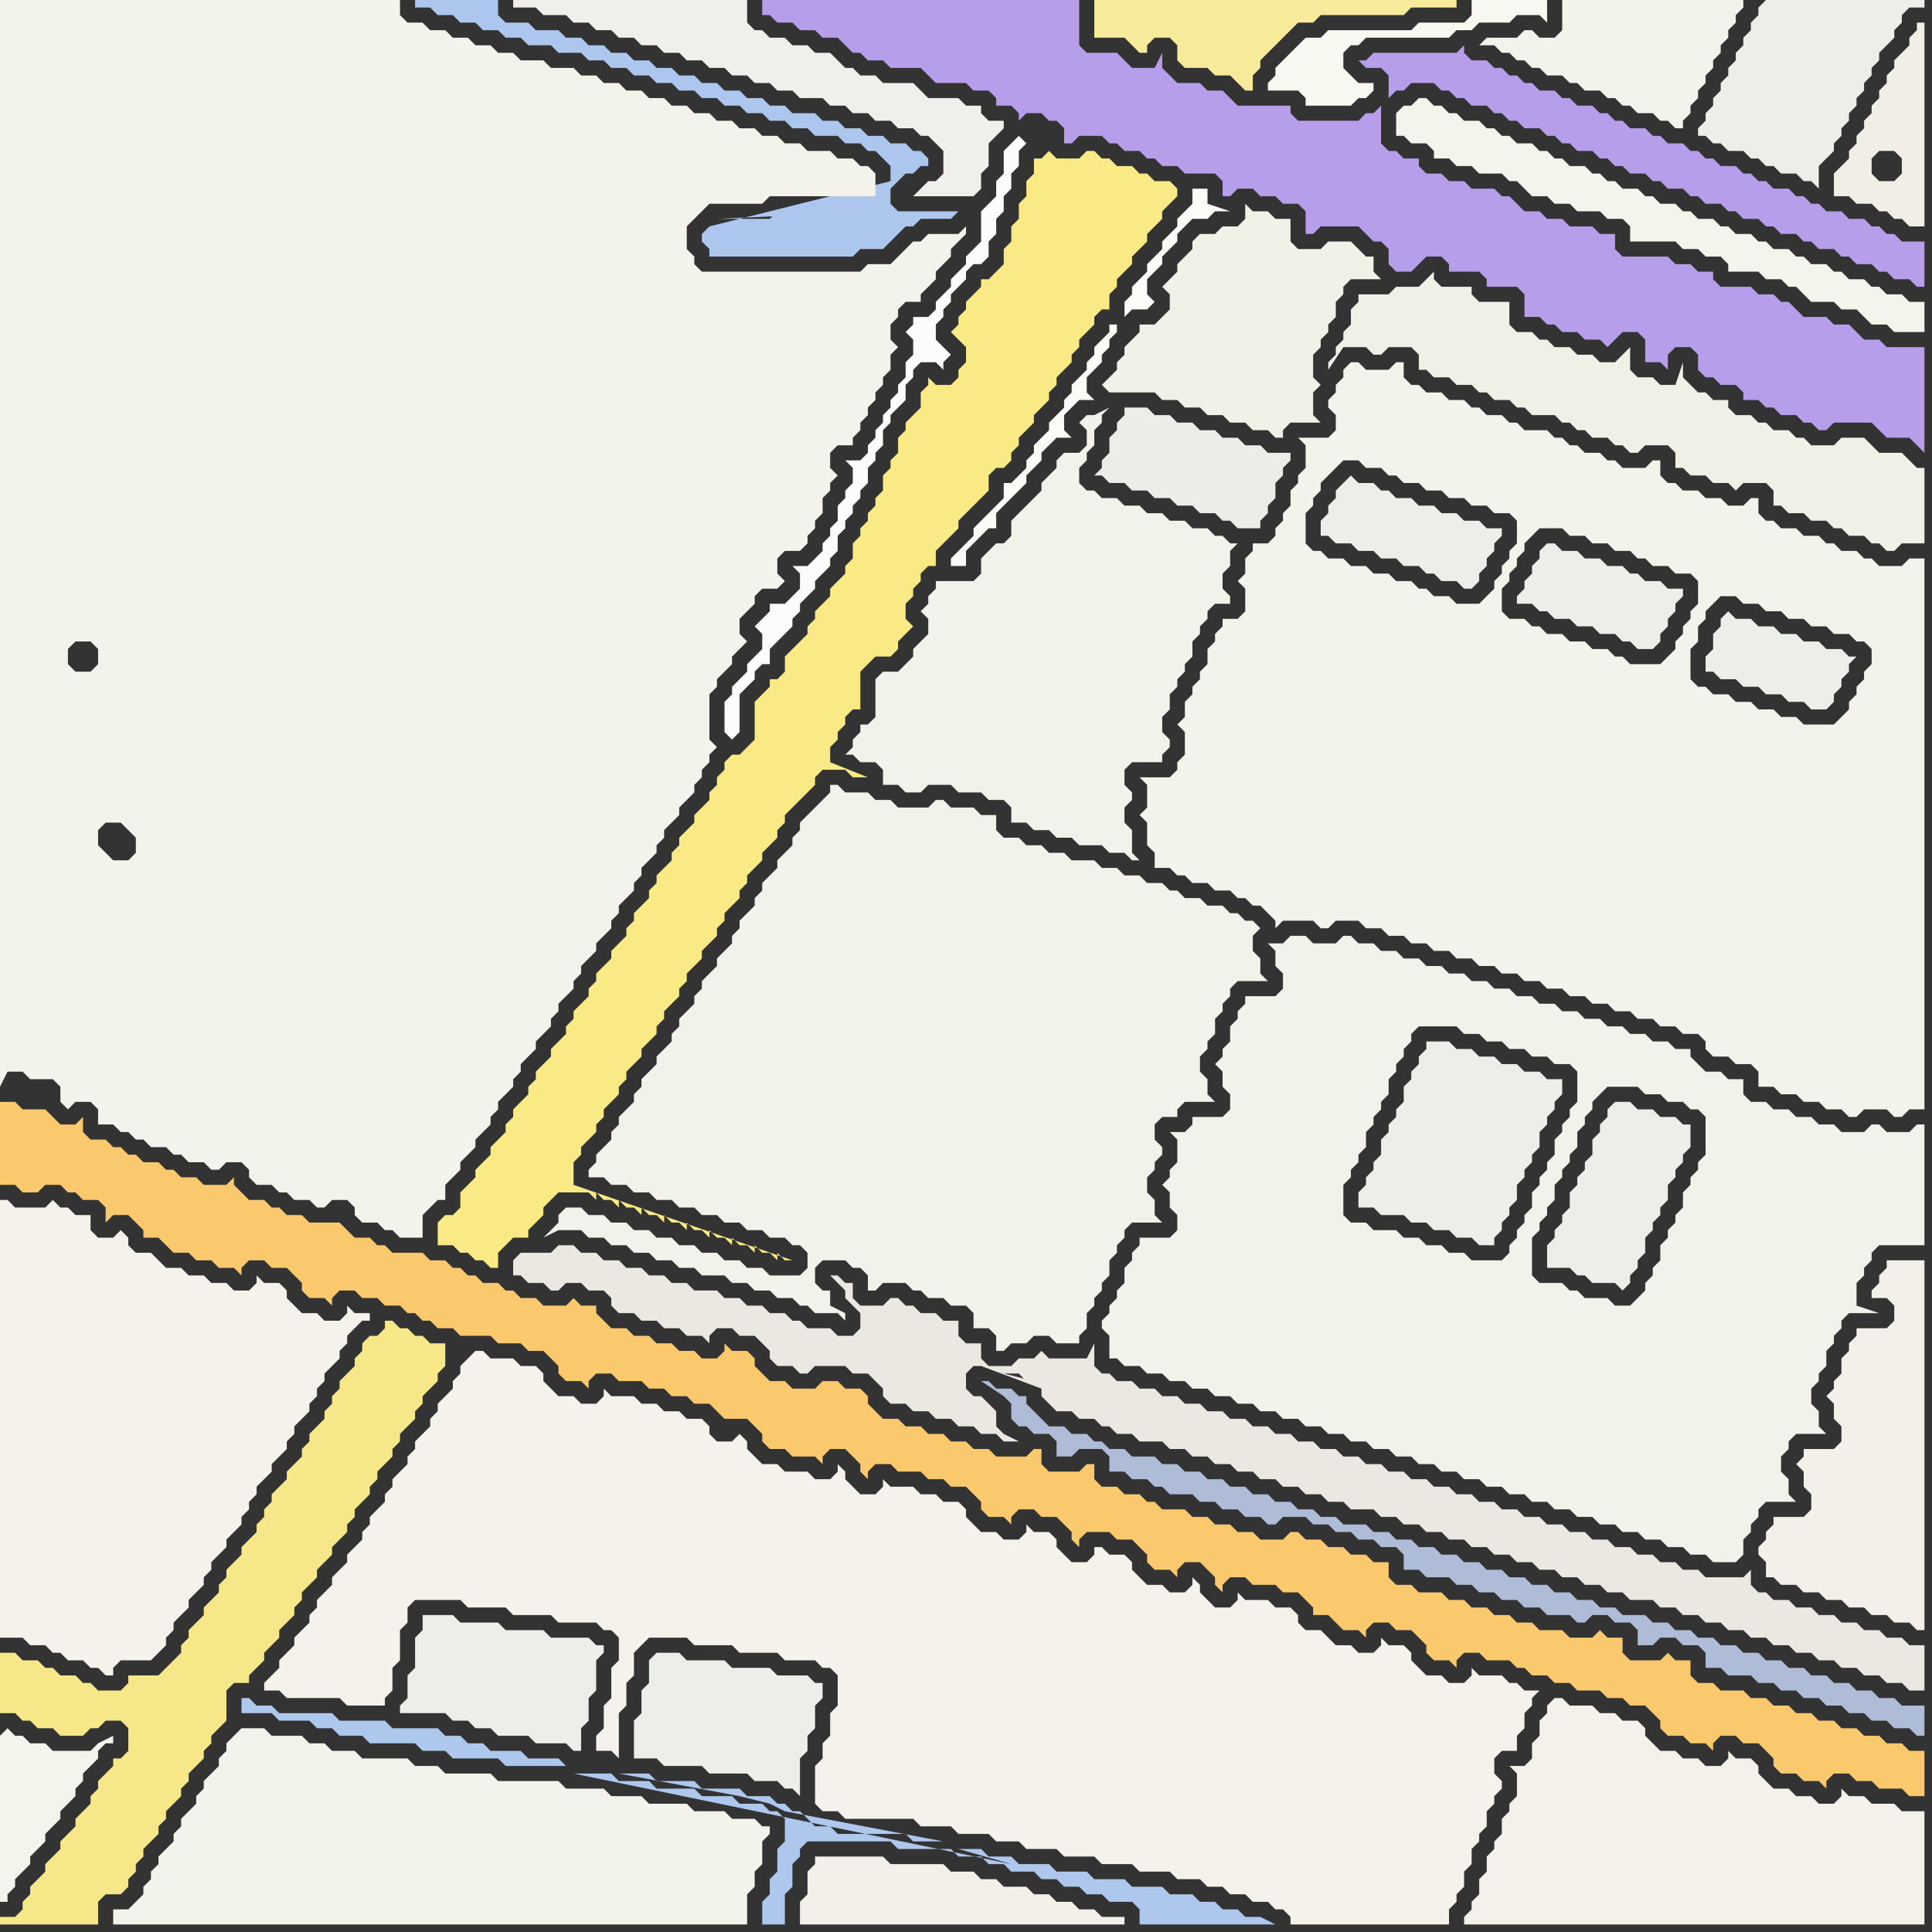 <svg width="256" height="256" xmlns="http://www.w3.org/2000/svg"><rect width="100%" height="100%" fill="#333333" stroke="none"/><script> 
var tempColor;
function hoverPath(evt){
obj = evt.target;
tempColor = obj.getAttribute("fill");
obj.setAttribute("fill","red");
//alert(tempColor);
//obj.setAttribute("stroke","red");}
function recoverPath(evt){
obj = evt.target;
obj.setAttribute("fill", tempColor);
//obj.setAttribute("stroke", tempColor);
}</script><path onmouseover="hoverPath(evt)" onmouseout="recoverPath(evt)" fill="rgb(243,242,234)" d="M  115,96l -1,0 0,1 -1,1 0,1 -1,1 1,0 1,1 2,0 1,1 0,2 2,0 1,1 2,0 1,-1 3,0 1,1 3,0 1,1 2,0 1,1 0,2 2,0 1,1 2,0 1,1 2,0 1,1 3,0 1,1 2,0 1,1 1,0 -1,-1 0,-3 -1,-1 0,-2 1,-1 0,-1 -1,-1 0,-2 1,-1 4,0 0,-1 1,-1 0,-1 -1,-1 0,-2 1,-1 0,-2 1,-1 0,-1 1,-1 0,-1 1,-1 0,-2 1,-1 0,-1 1,-1 0,-1 1,-1 2,0 0,-1 -1,-1 0,-2 1,-1 0,-2 1,-1 -1,0 -1,-1 -1,0 -1,-1 -2,0 -1,-1 -2,0 -1,-1 -2,0 -1,-1 -2,0 -1,-1 -2,0 -1,-1 -1,0 -1,-1 0,-2 1,-1 0,-1 1,-1 0,-2 1,-1 0,-1 1,-1 -2,1 -1,0 -1,1 0,0 1,1 0,2 -1,1 -2,0 -1,1 0,1 -1,1 -1,1 0,1 -1,1 -1,1 -1,1 -1,1 0,2 -1,1 -1,0 -1,1 -1,1 0,2 -1,1 -5,0 0,1 -1,1 0,1 -1,1 1,1 0,2 -1,1 -1,1 0,1 -1,1 -1,1 -2,0 -1,1 0,5 -1,1Z"/>
<path onmouseover="hoverPath(evt)" onmouseout="recoverPath(evt)" fill="rgb(235,232,225)" d="M  138,184l 0,1 1,1 1,1 2,0 1,1 2,0 1,1 1,0 1,1 2,0 1,1 3,0 1,1 2,0 1,1 2,0 1,1 2,0 1,1 2,0 1,1 2,0 1,1 2,0 1,1 2,0 1,1 2,0 1,1 3,0 1,1 2,0 1,1 2,0 1,1 2,0 1,1 2,0 1,1 2,0 1,1 2,0 1,1 2,0 1,1 2,0 1,1 2,0 1,1 2,0 1,1 2,0 1,1 3,0 1,1 2,0 1,1 2,0 1,1 2,0 1,1 2,0 1,1 2,0 1,1 2,0 1,1 2,0 1,1 2,0 1,1 2,0 1,1 2,0 1,1 2,0 1,1 2,0 0,-6 -2,0 -1,-1 -2,0 -1,-1 -2,0 -1,-1 -2,0 -1,-1 -2,0 -1,-1 -2,0 -1,-1 -2,0 -1,-1 -1,0 -1,-1 0,-2 -1,1 -5,0 -1,-1 -2,0 -1,-1 -2,0 -1,-1 -2,0 -1,-1 -2,0 -1,-1 -2,0 -1,-1 -2,0 -1,-1 -2,0 -1,-1 -2,0 -1,-1 -2,0 -1,-1 -2,0 -1,-1 -2,0 -1,-1 -2,0 -1,-1 -2,0 -1,-1 -2,0 -1,-1 -2,0 -1,-1 -2,0 -1,-1 -2,0 -1,-1 -2,0 -1,-1 -2,0 -1,-1 -2,0 -1,-1 -2,0 -1,-1 -2,0 -1,-1 -2,0 -1,-1 -2,0 -1,-1 -2,0 -1,-1 -2,0 -1,-1 -1,0 -1,-1 0,-3 -1,2 -5,0 -1,-1 -1,1 -2,0 -1,1 -3,0 -1,-1 0,-2 -2,0 -1,-1 0,-2 -2,0 -1,-1 -2,0 -1,-1 -1,0 -1,-1 -1,0 -1,1 -3,0 -1,-1 0,-2 -1,0 -1,-1 -1,0 2,2 0,1 2,2 0,2 -1,1 -2,0 -1,-1 -3,0 -1,-1 -1,0 -1,-1 -2,0 -1,-1 -2,0 -1,-1 -2,0 -1,-1 -3,0 -1,-1 -2,0 -1,-1 -2,0 -1,-1 -2,0 -1,-1 -2,0 -1,-1 -2,0 -1,-1 -2,0 -1,1 -4,0 -1,1 0,2 1,0 1,1 2,0 1,1 1,0 1,-1 2,0 1,1 2,0 1,1 0,1 1,1 2,0 1,1 2,0 1,1 2,0 1,1 2,0 1,1 0,-1 1,-1 2,0 1,1 2,0 1,1 1,1 0,1 1,1 2,0 1,1 1,0 1,-1 4,0 1,1 2,0 1,1 1,1 0,1 1,1 2,0 1,1 2,0 1,1 2,0 1,1 2,0 1,1 2,0 1,1 2,0 -2,-1 -1,-1 0,-2 -1,-1 -1,-1 -1,0 -1,-1 0,-2 1,-1 1,0 8,3 -5,-2 2,0 1,1 1,0 -4,-1 5,2Z"/>
<path onmouseover="hoverPath(evt)" onmouseout="recoverPath(evt)" fill="rgb(236,238,234)" d="M  205,72l 0,0 -1,1 0,1 -1,1 0,1 -1,1 0,1 -1,1 0,1 2,0 1,1 1,0 1,1 2,0 1,1 2,0 1,1 2,0 1,1 1,0 1,1 2,0 1,-1 0,-1 1,-1 0,-1 1,-1 0,-1 1,-1 0,-1 -2,0 -1,-1 -2,0 -1,-1 -1,0 -1,-1 -2,0 -1,-1 -2,0 -1,-1 -2,0 -1,-1Z"/>
<path onmouseover="hoverPath(evt)" onmouseout="recoverPath(evt)" fill="rgb(242,240,232)" d="M  253,167l -3,0 0,1 -1,1 0,1 -1,1 0,1 2,0 1,1 0,2 -1,1 -4,0 0,1 -1,1 0,1 -1,1 0,2 -1,1 0,1 -1,1 1,1 0,2 1,1 0,2 -1,1 -4,0 0,1 -1,1 1,1 0,2 1,1 0,2 -1,1 -4,0 0,1 -1,1 0,1 -1,1 0,1 1,1 0,2 1,0 1,1 2,0 1,1 2,0 1,1 2,0 1,1 2,0 1,1 2,0 1,1 2,0 1,1 1,0 0,-49Z"/>
<path onmouseover="hoverPath(evt)" onmouseout="recoverPath(evt)" fill="rgb(244,242,234)" d="M  61,181l 0,1 -1,1 0,1 -1,1 -1,1 0,1 -1,1 0,1 -1,1 -1,1 0,1 -1,1 0,1 -1,1 -1,1 0,1 -1,1 0,1 -1,1 -1,1 0,1 -1,1 0,1 -1,1 -1,1 0,1 -1,1 -1,1 0,1 -1,1 -1,1 0,1 -1,1 0,1 -1,1 -1,1 0,1 -1,1 -1,1 0,1 -1,1 -1,1 0,1 2,0 1,1 7,0 1,1 5,0 0,-1 1,-1 0,-3 1,-1 0,-4 1,-1 0,-2 1,-1 6,0 1,1 5,0 1,1 5,0 1,1 5,0 1,1 1,0 1,1 0,3 -1,1 0,4 -1,1 0,3 -1,1 0,2 2,0 1,1 0,-6 1,-1 0,-3 1,-1 0,-3 1,-1 1,-1 5,0 1,1 5,0 1,1 5,0 1,1 4,0 1,1 1,0 1,1 0,4 -1,1 0,3 -1,1 0,2 -1,1 0,5 1,1 2,0 1,1 9,0 1,1 4,0 1,1 4,0 1,1 3,0 1,1 4,0 1,1 4,0 1,1 4,0 1,1 4,0 1,1 3,0 1,1 2,0 1,1 2,0 1,1 2,0 1,1 1,0 1,1 0,1 21,0 0,-2 1,-1 0,-1 1,-1 0,-2 1,-1 0,-2 1,-1 0,-1 1,-1 0,-2 1,-1 0,-1 1,-1 0,-1 -1,-1 0,-2 1,-1 2,0 0,-2 1,-1 0,-2 1,-1 0,-1 1,-1 -2,0 -1,-1 -1,0 -1,-1 -3,0 -1,-1 0,1 -1,1 -2,0 -1,-1 -2,0 -1,-1 -1,-1 0,-1 -1,-1 -2,0 -1,-1 0,1 -1,1 -2,0 -1,-1 -2,0 -1,-1 -1,-1 -2,0 -1,-1 0,-1 -1,-1 -2,0 -1,-1 -3,0 -1,-1 0,1 -1,1 -2,0 -1,-1 -1,-1 0,-1 -1,-1 0,1 -1,1 -2,0 -1,-1 -2,0 -1,-1 -1,-1 0,-1 -1,-1 -2,0 -1,-1 -1,0 0,1 -1,1 -2,0 -1,-1 -1,-1 0,-1 -1,-1 -2,0 -1,-1 0,1 -1,1 -2,0 -1,-1 -2,0 -1,-1 -1,-1 0,-1 -1,-1 -2,0 -1,-1 -2,0 -1,-1 -3,0 -1,-1 0,1 -1,1 -2,0 -1,-1 -1,-1 0,-1 -1,-1 0,1 -1,1 -2,0 -1,-1 -3,0 -1,-1 -2,0 -1,-1 -1,-1 0,-1 -1,-1 -1,1 -2,0 -1,-1 0,-1 -1,-1 -2,0 -1,-1 -2,0 -1,-1 -2,0 -1,-1 -3,0 -1,-1 0,1 -1,1 -2,0 -1,-1 -2,0 -1,-1 -1,-1 0,-1 -1,-1 -2,0 -1,-1 -3,0 -1,-1 -1,0 -1,1 -1,1Z"/>
<path onmouseover="hoverPath(evt)" onmouseout="recoverPath(evt)" fill="rgb(182,158,235)" d="M  102,0l -1,0 0,2 1,0 1,1 2,0 1,1 2,0 1,1 2,0 1,1 1,1 1,0 1,1 2,0 1,1 4,0 2,2 4,0 1,1 2,0 1,1 0,1 2,0 1,1 0,1 1,-1 2,0 1,1 1,0 1,1 0,2 1,0 1,-1 3,0 1,1 1,0 1,1 2,0 1,1 1,0 1,1 2,0 1,1 4,0 1,1 0,2 1,0 1,-1 2,0 1,1 2,0 1,1 2,0 1,1 0,3 1,0 1,-1 5,0 1,1 1,1 1,0 1,1 0,2 1,1 2,0 1,-1 0,0 1,-1 2,0 1,1 0,1 4,0 1,1 0,1 4,0 1,1 0,3 2,0 1,1 1,0 1,1 2,0 1,1 2,0 1,1 1,-1 0,0 1,-1 2,0 1,1 0,3 2,0 1,1 0,-2 1,-1 2,0 1,1 0,2 1,1 1,0 1,1 2,0 1,1 0,1 2,0 1,1 1,0 1,1 2,0 1,1 1,0 1,1 1,0 1,-1 5,0 1,1 1,1 3,0 1,1 1,1 0,-14 -5,0 -1,-1 -2,0 -1,-1 -1,-1 -2,0 -1,-1 -3,0 -1,-1 -1,-1 -1,0 -1,-1 -2,0 -1,-1 -4,0 -1,-1 0,-1 -2,0 -1,-1 -2,0 -1,-1 -6,0 -1,-1 0,-2 -2,0 -1,-1 -3,0 -1,-1 -2,0 -1,-1 -2,0 -1,-1 -1,-1 -1,0 -1,-1 -3,0 -1,-1 -2,0 -1,-1 -2,0 -1,-1 0,-1 -2,0 -1,-1 -1,0 -1,-1 0,-5 -1,1 -1,0 -1,1 -8,0 -1,-1 0,-1 -7,0 -1,-1 -1,-1 -2,0 -1,-1 -3,0 -1,-1 -1,-1 0,-2 -1,2 -3,0 -1,-1 -1,-1 -4,0 -1,-1 0,-6 -41,0 82,13 1,-1 1,0 1,-1 3,0 1,1 1,0 1,1 1,0 1,1 2,0 1,1 1,0 1,1 1,0 1,1 2,0 1,1 1,0 1,1 1,0 1,1 2,0 1,1 1,0 1,1 1,0 1,1 2,0 1,1 1,0 1,1 2,0 1,1 1,0 1,1 2,0 1,1 1,0 1,1 2,0 1,1 1,0 1,1 2,0 1,1 1,0 1,1 2,0 1,1 1,0 1,1 2,0 1,1 1,0 1,1 2,0 1,1 1,0 0,-6 -3,0 -1,-1 -1,0 -1,-1 -1,0 -1,-1 -2,0 -1,-1 -2,0 -1,-1 -1,0 -1,-1 -1,0 -1,-1 -2,0 -1,-1 -1,0 -1,-1 -1,0 -1,-1 -2,0 -1,-1 -1,0 -1,-1 -1,0 -1,-1 -2,0 -1,-1 -1,0 -1,-1 -2,0 -1,-1 -1,0 -1,-1 -1,0 -1,-1 -2,0 -1,-1 -1,0 -1,-1 -2,0 -1,-1 -1,0 -1,-1 -1,0 -1,-1 -1,0 -1,-1 -2,0 -1,-1 0,-1 -1,1 -11,0 -1,1 -1,0 1,1 2,0 1,1 0,3 -82,-13Z"/>
<path onmouseover="hoverPath(evt)" onmouseout="recoverPath(evt)" fill="rgb(249,234,133)" d="M  128,46l 0,2 -1,1 0,1 -1,1 -2,0 -1,-1 0,1 -1,1 0,2 -1,1 -1,1 0,1 -1,1 0,2 -1,1 0,1 -1,1 0,2 -1,1 0,1 -1,1 0,1 -1,1 0,1 -1,1 0,2 -1,1 0,1 -1,1 -1,1 0,1 -1,1 -1,1 0,1 -1,1 0,1 -1,1 -1,1 -1,1 0,2 -1,1 -1,0 0,1 -1,1 -1,1 0,5 -1,1 -1,1 -1,0 -1,1 0,1 -1,1 0,1 -1,1 0,1 -1,1 -1,1 0,1 -1,1 -1,1 0,1 -1,1 0,1 -1,1 -1,1 0,1 -1,1 0,1 -1,1 -1,1 0,1 -1,1 0,1 -1,1 -1,1 0,1 -1,1 -1,1 0,1 -1,1 0,1 -1,1 -1,1 0,1 -1,1 0,1 -1,1 -1,1 0,1 -1,1 -1,1 0,1 -1,1 0,1 -1,1 -1,1 0,1 -1,1 0,1 -1,1 -1,1 0,1 -1,1 -1,1 0,1 -1,1 -1,1 0,2 -1,1 -1,0 -1,1 0,3 2,0 1,1 1,0 1,1 1,0 1,1 1,0 0,-2 1,-1 1,-1 2,0 0,-1 1,-1 1,-1 0,-1 2,-2 4,0 1,1 0,-1 1,1 1,0 1,1 0,-1 1,1 1,0 1,1 0,-1 1,1 1,0 1,1 0,-1 1,1 1,0 1,1 0,-1 1,1 1,0 1,1 0,-1 1,1 1,0 1,1 0,-1 1,1 1,0 1,1 0,-1 1,1 1,0 1,1 0,-1 1,1 1,0 -29,-10 0,-3 1,-1 0,-1 1,-1 1,-1 0,-1 1,-1 0,-1 1,-1 1,-1 0,-1 1,-1 0,-1 1,-1 1,-1 0,-1 1,-1 1,-1 0,-1 1,-1 0,-1 1,-1 1,-1 0,-1 1,-1 0,-1 1,-1 1,-1 0,-1 1,-1 1,-1 0,-1 1,-1 0,-1 1,-1 1,-1 0,-1 1,-1 0,-1 1,-1 1,-1 0,-1 1,-1 1,-1 0,-1 1,-1 0,-1 1,-1 2,-2 1,-1 0,-1 1,-1 3,0 1,1 2,0 -5,-2 0,-2 1,-1 0,-1 1,-1 0,-1 1,-1 1,0 0,-5 1,-1 1,-1 2,0 1,-1 0,-1 1,-1 1,-1 -1,-1 0,-2 1,-1 0,-1 1,-1 0,-1 1,-1 1,0 0,-2 1,-1 1,-1 1,-1 0,-1 2,-2 1,-1 1,-1 0,-2 1,-1 1,0 1,-1 0,-1 1,-1 0,-1 1,-1 1,-1 0,-1 1,-1 1,-1 0,-1 1,-1 0,-1 1,-1 1,-1 0,-1 1,-1 0,-1 1,-1 1,-1 0,-1 1,-1 1,0 0,-2 1,-1 0,-1 1,-1 1,-1 0,-1 1,-1 1,-1 0,-1 1,-1 1,-1 0,-1 1,-1 1,-1 0,-1 -1,-1 -2,0 -1,-1 -1,0 -1,-1 -2,0 -1,-1 -1,0 -1,-1 -1,0 -1,1 -3,0 -1,-1 0,0 -1,1 -1,0 0,2 -1,1 0,2 -1,1 0,2 -1,1 0,2 -1,1 0,2 -1,1 -1,1 -1,0 0,1 -2,2 0,1 -1,1 0,1 -1,1 1,1 1,1Z"/>
<path onmouseover="hoverPath(evt)" onmouseout="recoverPath(evt)" fill="rgb(243,241,233)" d="M  212,227l 0,0 -1,-1 -3,0 -1,-1 -1,0 -1,1 0,1 -1,1 0,2 -1,1 0,2 -1,1 -2,0 1,1 0,3 -1,1 0,1 -1,1 0,2 -1,1 0,1 -1,1 0,2 -1,1 0,2 -1,1 0,1 -1,1 0,1 61,0 0,-15 -3,0 -1,-1 -3,0 -1,-1 -2,0 -1,-1 0,1 -1,1 -2,0 -1,-1 -2,0 -1,-1 -2,0 -1,-1 -1,-1 0,-1 -1,-1 -2,0 -1,-1 0,1 -1,1 -2,0 -1,-1 -2,0 -1,-1 -2,0 -1,-1 -1,-1 0,-1 -1,-1 -2,0 -1,-1Z"/>
<path onmouseover="hoverPath(evt)" onmouseout="recoverPath(evt)" fill="rgb(236,238,234)" d="M  229,81l 0,0 -1,1 0,1 -1,1 0,2 -1,1 0,2 1,0 1,1 2,0 1,1 2,0 1,1 2,0 1,1 2,0 1,1 2,0 1,-1 0,-1 1,-1 0,-1 1,-1 0,-1 1,-1 -1,0 -1,-1 -2,0 -1,-1 -2,0 -1,-1 -2,0 -1,-1 -2,0 -1,-1 -2,0 -1,-1Z"/>
<path onmouseover="hoverPath(evt)" onmouseout="recoverPath(evt)" fill="rgb(236,238,234)" d="M  233,1l 0,1 -1,1 0,1 -1,1 0,1 -1,1 0,1 -1,1 0,1 -1,1 0,1 -1,1 0,1 -1,1 0,1 -1,1 0,1 1,0 1,1 1,0 1,1 2,0 1,1 1,0 1,1 1,0 1,1 2,0 1,1 1,0 1,1 0,-3 1,-1 1,-1 0,-1 1,-1 0,-1 1,-1 0,-1 1,-1 0,-1 1,-1 0,-1 1,-1 0,-1 1,-1 0,-1 1,-1 1,-1 0,-1 1,-1 0,-1 1,-1 2,0 0,-1 -21,0 -1,1Z"/>
<path onmouseover="hoverPath(evt)" onmouseout="recoverPath(evt)" fill="rgb(250,201,109)" d="M  1,146l -1,0 0,11 2,0 1,1 2,0 1,-1 2,0 1,1 1,0 1,1 2,0 1,1 0,2 1,-1 2,0 1,1 1,1 0,1 2,0 1,1 1,1 2,0 1,1 2,0 1,1 2,0 1,1 0,-1 1,-1 2,0 1,1 2,0 1,1 1,1 0,1 1,1 2,0 1,1 0,-1 1,-1 2,0 1,1 2,0 1,1 2,0 1,1 1,0 1,1 1,0 1,1 2,0 1,1 4,0 1,1 3,0 1,1 2,0 1,1 1,1 0,1 1,1 2,0 1,1 0,-1 1,-1 2,0 1,1 3,0 1,1 2,0 1,1 2,0 1,1 2,0 1,1 1,1 3,0 1,1 1,1 0,1 1,1 2,0 1,1 3,0 1,1 0,-1 1,-1 2,0 1,1 1,1 0,1 1,1 0,-1 1,-1 2,0 1,1 3,0 1,1 2,0 1,1 2,0 1,1 1,1 0,1 1,1 2,0 1,1 0,-1 1,-1 2,0 1,1 2,0 1,1 1,1 0,1 1,1 0,-1 1,-1 3,0 1,1 2,0 1,1 1,1 0,1 1,1 2,0 1,1 0,-1 1,-1 2,0 1,1 1,1 0,1 1,1 0,-1 1,-1 2,0 1,1 3,0 1,1 2,0 1,1 1,1 0,1 2,0 1,1 1,1 2,0 1,1 0,-1 1,-1 2,0 1,1 2,0 1,1 1,1 0,1 1,1 2,0 1,1 0,-1 1,-1 2,0 1,1 3,0 1,1 1,0 1,1 2,0 1,1 2,0 1,1 3,0 1,1 2,0 1,1 2,0 1,1 1,1 0,1 1,1 2,0 1,1 2,0 1,1 0,-1 1,-1 2,0 1,1 2,0 1,1 1,1 0,1 1,1 2,0 1,1 2,0 1,1 0,-1 1,-1 2,0 1,1 2,0 1,1 3,0 1,1 2,0 0,-6 -2,0 -1,-1 -2,0 -1,-1 -2,0 -1,-1 -2,0 -1,-1 -2,0 -1,-1 -2,0 -1,-1 -2,0 -1,-1 -2,0 -1,-1 -3,0 -1,-1 -2,0 -1,-1 0,-2 -2,0 -1,-1 -1,1 -4,0 -1,-1 0,-2 -2,0 -1,-1 -1,1 -3,0 -1,-1 -3,0 -1,-1 -2,0 -1,-1 -2,0 -1,-1 -2,0 -1,-1 -2,0 -1,-1 -3,0 -1,-1 -2,0 -1,-1 0,-2 -2,0 -1,-1 -2,0 -1,-1 -2,0 -1,-1 -2,0 -1,-1 -1,0 -1,1 -3,0 -1,-1 -2,0 -1,-1 -2,0 -1,-1 -2,0 -1,-1 -3,0 -1,-1 -1,0 -1,-1 -2,0 -1,-1 -2,0 -1,-1 0,-2 -1,0 -1,1 -4,0 -1,-1 0,-2 -1,0 -1,1 -4,0 -1,-1 -2,0 -1,-1 -2,0 -1,-1 -2,0 -1,-1 -2,0 -1,-1 -2,0 -1,-1 -1,-1 0,-1 -1,-1 -2,0 -1,-1 -2,0 -1,1 -3,0 -1,-1 -2,0 -1,-1 -1,-1 0,-1 -1,-1 -2,0 -1,-1 0,1 -1,1 -2,0 -1,-1 -2,0 -1,-1 -2,0 -1,-1 -2,0 -1,-1 -2,0 -1,-1 -1,-1 0,-1 -2,0 -1,-1 -1,1 -3,0 -1,-1 -2,0 -1,-1 -1,0 -1,-1 -2,0 -1,-1 -1,0 -1,-1 -1,0 -1,-1 -2,0 -1,-1 -4,0 -1,-1 -1,0 -1,-1 -2,0 -1,-1 -1,-1 -4,0 -1,-1 -2,0 -1,-1 -1,0 -1,-1 -2,0 -1,-1 -1,-1 0,-1 -1,1 -3,0 -1,-1 -2,0 -1,-1 -1,0 -1,-1 -2,0 -1,-1 -1,0 -1,-1 -1,0 -1,-1 -2,0 -1,-1 0,-2 -1,1 -2,0 -1,-1 -1,-1 -3,0 -1,-1 4,0Z"/>
<path onmouseover="hoverPath(evt)" onmouseout="recoverPath(evt)" fill="rgb(244,243,236)" d="M  0,230l 0,22 1,0 0,-1 1,-1 0,-1 1,-1 1,-1 0,-1 1,-1 1,-1 0,-1 1,-1 1,-1 0,-1 1,-1 1,-1 0,-1 1,-1 0,-1 1,-1 1,-1 0,-1 1,-1 1,0 0,-1 -2,1 -1,1 -5,0 -1,-1 -2,0 -1,-1 -1,0 -1,-1 -1,1Z"/>
<path onmouseover="hoverPath(evt)" onmouseout="recoverPath(evt)" fill="rgb(244,243,235)" d="M  31,230l -1,1 0,1 -1,1 0,1 -1,1 -1,1 0,1 -1,1 0,1 -1,1 -1,1 0,1 -1,1 0,1 -1,1 -1,1 0,1 -1,1 0,1 -1,1 0,1 -1,1 -1,1 -2,0 0,2 84,0 0,-4 1,-1 0,-2 1,-1 0,-3 1,-1 0,-1 -1,0 -1,-1 -3,0 -1,-1 -4,0 -1,-1 -5,0 -1,-1 -4,0 -1,-1 -5,0 -1,-1 -8,0 -1,-1 -6,0 -1,-1 -3,0 -1,-1 -6,0 -1,-1 -3,0 -1,-1 -2,0 -1,-1 -4,0 -1,-1 -3,0 -1,1Z"/>
<path onmouseover="hoverPath(evt)" onmouseout="recoverPath(evt)" fill="rgb(246,232,137)" d="M  50,177l -1,0 -1,1 0,1 -1,1 0,1 -2,2 0,1 -1,1 0,1 -1,1 0,1 -1,1 -1,1 0,1 -1,1 0,1 -1,1 -1,1 0,1 -1,1 -1,1 0,1 -1,1 0,1 -1,1 0,1 -2,2 0,1 -2,2 0,1 -1,1 0,1 -1,1 -1,1 0,1 -1,1 -1,1 0,1 -1,1 0,1 -1,1 -1,1 -1,1 -4,0 0,1 -1,1 -3,0 -1,-1 -1,0 -1,-1 -2,0 -1,-1 -1,0 -1,-1 -2,0 -1,-1 -2,0 0,8 2,0 1,1 1,0 1,1 2,0 1,1 3,0 1,-1 1,0 1,-1 2,0 1,1 0,3 -1,1 -1,0 0,1 -1,1 -1,1 0,1 -1,1 0,1 -2,2 0,1 -1,1 -1,1 0,1 -1,1 -1,1 0,1 -1,1 -1,1 0,1 -1,1 0,1 -1,1 -2,0 0,1 13,0 0,-3 1,-1 2,0 1,-1 0,-1 1,-1 0,-1 1,-1 0,-1 1,-1 1,-1 0,-1 1,-1 0,-1 1,-1 1,-1 0,-1 1,-1 0,-1 1,-1 1,-1 0,-1 1,-1 0,-1 1,-1 1,-1 0,-4 1,-1 2,0 0,-1 2,-2 0,-1 1,-1 1,-1 0,-1 1,-1 1,-1 0,-1 1,-1 0,-1 1,-1 1,-1 0,-1 1,-1 1,-1 0,-1 1,-1 1,-1 0,-1 1,-1 0,-1 1,-1 1,-1 0,-1 1,-1 0,-1 1,-1 1,-1 0,-1 1,-1 0,-1 1,-1 1,-1 0,-1 1,-1 0,-1 1,-1 1,-1 0,-1 1,-1 0,-3 -2,0 -1,-1 -1,0 -1,-1 -1,0 -1,-1 -1,0 0,1 -1,1Z"/>
<path onmouseover="hoverPath(evt)" onmouseout="recoverPath(evt)" fill="rgb(236,238,234)" d="M  56,214l 0,2 -1,1 0,4 -1,1 0,3 -1,1 0,1 6,0 1,1 2,0 1,1 2,0 1,1 4,0 1,1 4,0 1,1 1,0 0,-3 1,-1 0,-3 1,-1 0,-4 1,-1 0,-1 -1,0 -1,-1 -5,0 -1,-1 -5,0 -1,-1 -5,0 -1,-1Z"/>
<path onmouseover="hoverPath(evt)" onmouseout="recoverPath(evt)" fill="rgb(173,199,237)" d="M  75,234l 0,0 -1,-1 -4,0 -1,-1 -4,0 -1,-1 -2,0 -1,-1 -2,0 -1,-1 -6,0 -1,-1 -6,0 -1,-1 -7,0 -1,-1 -2,0 -1,-1 -1,0 0,2 4,0 1,1 4,0 1,1 2,0 1,1 3,0 1,1 6,0 1,1 3,0 1,1 6,0 1,1 8,0 1,1 5,0 1,1 4,0 1,1 5,0 1,1 4,0 1,1 3,0 1,1 1,0 1,1 0,3 -1,1 0,3 -1,1 0,2 -1,1 0,3 3,0 0,-4 1,-1 0,-3 1,-1 0,-1 1,-1 11,0 1,1 7,0 1,1 3,0 1,1 2,0 1,1 3,0 1,1 2,0 1,1 2,0 1,1 2,0 1,1 3,0 1,1 0,2 18,0 -2,-1 -2,0 -1,-1 -2,0 -1,-1 -2,0 -1,-1 -3,0 -1,-1 -4,0 -1,-1 -4,0 -1,-1 -4,0 -1,-1 -4,0 -1,-1 -3,0 -1,-1 -3,0 7,2 -58,-12 -1,-1 50,10 -4,0 -1,-1 -9,0 -1,-1 -2,0 -1,-1 -1,-1 -1,0 -1,-1 -1,0 -1,-1 -3,0 -1,-1 -5,0 -1,-1 -5,0 -1,-1 -4,0 16,3 0,0 4,1 2,1 21,4 -50,-10Z"/>
<path onmouseover="hoverPath(evt)" onmouseout="recoverPath(evt)" fill="rgb(172,198,238)" d="M  94,30l -1,1 0,1 1,1 0,1 19,0 1,-1 3,0 1,-1 1,-1 1,-1 1,0 1,-1 4,0 1,-1 -8,0 -1,-1 0,-2 1,-1 0,0 1,-1 1,0 1,-1 1,0 0,-1 -1,-1 -1,0 -1,-1 -2,0 -1,-1 -2,0 -1,-1 -2,0 -1,-1 -2,0 -1,-1 -3,0 -1,-1 -2,0 -1,-1 -2,0 -1,-1 -2,0 -1,-1 -2,0 -1,-1 -2,0 -1,-1 -2,0 -1,-1 -2,0 -1,-1 -2,0 -1,-1 -2,0 -1,-1 -2,0 -1,-1 -3,0 -1,-1 -3,0 -1,-1 0,-2 -11,0 0,1 2,0 1,1 2,0 1,1 2,0 1,1 2,0 1,1 2,0 1,1 3,0 1,1 3,0 1,1 2,0 1,1 2,0 1,1 2,0 1,1 2,0 1,1 2,0 1,1 2,0 1,1 2,0 1,1 2,0 1,1 2,0 1,1 2,0 1,1 3,0 1,1 2,0 1,1 1,0 1,1 1,1 0,2 -24,6 23,-2 -14,0 -1,1 -7,0 22,-1 -23,2Z"/>
<path onmouseover="hoverPath(evt)" onmouseout="recoverPath(evt)" fill="rgb(243,242,234)" d="M  109,106l -1,1 -1,1 -1,1 0,1 -1,1 0,1 -1,1 -1,1 0,1 -1,1 -1,1 0,1 -1,1 0,1 -1,1 -1,1 0,1 -1,1 0,1 -1,1 -1,1 0,1 -1,1 -1,1 0,1 -1,1 0,1 -1,1 -1,1 0,1 -1,1 0,1 -1,1 -1,1 0,1 -1,1 -1,1 0,1 -1,1 0,1 -1,1 -1,1 0,1 -1,1 0,1 -1,1 -1,1 0,1 -1,1 0,1 2,0 1,1 2,0 1,1 2,0 1,1 2,0 1,1 2,0 1,1 2,0 1,1 2,0 1,1 2,0 1,1 2,0 1,1 1,0 1,1 0,2 -1,1 -4,0 -1,-1 -2,0 -1,-1 -2,0 -1,-1 -2,0 -1,-1 -2,0 -1,-1 -2,0 -1,-1 -2,0 -1,-1 -2,0 -1,-1 -2,0 -1,-1 -2,0 -1,1 0,1 -1,1 -1,1 2,-1 3,0 1,1 2,0 1,1 2,0 1,1 2,0 1,1 2,0 1,1 2,0 1,1 3,0 1,1 2,0 1,1 2,0 1,1 2,0 1,1 1,0 1,1 3,0 1,1 0,-1 -2,-1 0,-2 -1,0 -1,-1 0,-2 1,-1 3,0 1,1 1,0 1,1 0,2 1,0 1,-1 3,0 1,1 1,0 1,1 2,0 1,1 2,0 1,1 0,2 2,0 1,1 0,2 1,0 1,-1 2,0 1,-1 2,0 1,1 3,0 0,-1 1,-1 0,-2 1,-1 0,-1 1,-1 0,-1 1,-1 0,-2 1,-1 0,-1 1,-1 0,-1 1,-1 4,0 -1,-1 0,-2 -1,-1 0,-2 1,-1 0,-1 1,-1 0,-1 -1,-1 0,-2 1,-1 2,0 0,-1 1,-1 4,0 -1,-1 0,-2 -1,-1 0,-2 1,-1 0,-1 1,-1 0,-2 1,-1 0,-1 1,-1 0,-1 1,-1 4,0 -1,-1 0,-2 -1,-1 0,-2 1,-1 -1,-1 -1,0 -1,-1 -1,0 -1,-1 -2,0 -1,-1 -2,0 -1,-1 -1,0 -1,-1 -2,0 -1,-1 -2,0 -1,-1 -2,0 -1,-1 -3,0 -1,-1 -2,0 -1,-1 -2,0 -1,-1 -2,0 -1,-1 0,-2 -2,0 -1,-1 -3,0 -1,-1 -1,0 -1,1 -4,0 -1,-1 -2,0 -1,-1 -3,0 -1,-1 -1,0 0,1 -1,1Z"/>
<path onmouseover="hoverPath(evt)" onmouseout="recoverPath(evt)" fill="rgb(241,239,235)" d="M  121,26l 8,0 1,-1 0,-2 1,-1 0,-3 1,-1 1,-1 0,-1 -2,0 -1,-1 0,-1 -2,0 -1,-1 -4,0 -1,-1 -1,-1 -4,0 -1,-1 -2,0 -1,-1 -1,0 -1,-1 -1,-1 -2,0 -1,-1 -2,0 -1,-1 -2,0 -1,-1 -1,0 -1,-1 0,-3 -31,0 0,1 3,0 1,1 3,0 1,1 2,0 1,1 2,0 1,1 2,0 1,1 2,0 1,1 2,0 1,1 2,0 1,1 2,0 1,1 2,0 1,1 2,0 1,1 2,0 1,1 3,0 1,1 2,0 1,1 2,0 1,1 2,0 1,1 2,0 1,1 1,0 1,1 1,1 0,3 -1,1 -1,0 -2,2Z"/>
<path onmouseover="hoverPath(evt)" onmouseout="recoverPath(evt)" fill="rgb(252,252,250)" d="M  135,18l -2,2 0,3 -1,1 0,2 -1,1 -1,1 0,4 -1,1 -1,1 0,1 -1,1 -1,1 0,1 -1,1 -1,1 0,1 -1,1 -2,0 0,1 -1,1 1,1 0,2 -1,1 0,2 -1,1 0,1 -1,1 0,1 -1,1 0,1 -1,1 0,1 -1,1 0,1 -1,1 -2,0 1,1 0,2 -1,1 0,1 -1,1 0,2 -1,1 0,1 -1,1 0,1 -1,1 -1,1 -2,0 1,1 0,2 -1,1 -1,1 -2,0 0,1 -1,1 -1,1 1,1 0,2 -1,1 -1,1 0,1 -1,1 -1,1 0,1 -1,1 0,4 1,1 1,-1 0,-5 1,-1 1,-1 0,-1 1,-1 1,0 0,-2 1,-1 1,-1 1,-1 0,-1 1,-1 0,-1 1,-1 1,-1 0,-1 1,-1 1,-1 0,-1 1,-1 0,-2 1,-1 0,-1 1,-1 0,-1 1,-1 0,-1 1,-1 0,-2 1,-1 0,-1 1,-1 0,-2 1,-1 0,-1 1,-1 1,-1 0,-2 1,-1 0,-1 1,-1 2,0 1,1 0,-1 1,-1 0,0 -1,-1 0,0 -1,-1 0,-2 1,-1 0,-1 1,-1 0,-1 1,-1 1,-1 0,-1 1,-1 1,0 1,-1 0,-2 1,-1 0,-2 1,-1 0,-2 1,-1 0,-2 1,-1 0,-2 1,-1 -1,-1Z"/>
<path onmouseover="hoverPath(evt)" onmouseout="recoverPath(evt)" fill="rgb(235,237,232)" d="M  149,54l 0,1 -1,1 0,1 -1,1 0,2 -1,1 0,1 -1,1 1,0 1,1 2,0 1,1 2,0 1,1 2,0 1,1 2,0 1,1 2,0 1,1 1,0 1,1 3,0 0,-1 1,-1 0,-1 1,-1 0,-2 1,-1 0,-1 1,-1 0,-1 -3,0 -1,-1 -2,0 -1,-1 -2,0 -1,-1 -2,0 -1,-1 -2,0 -1,-1 -2,0 -1,-1Z"/>
<path onmouseover="hoverPath(evt)" onmouseout="recoverPath(evt)" fill="rgb(175,188,215)" d="M  150,193l 0,0 -1,-1 -2,0 -1,-1 -1,0 -1,-1 -2,0 -1,-1 -2,0 -1,-1 -1,-1 -1,-1 0,-1 -1,0 -1,-1 -2,0 -1,-1 -1,0 3,2 0,0 1,1 0,2 1,1 1,0 1,1 2,0 1,1 0,2 2,0 1,-1 3,0 1,1 0,2 2,0 1,1 2,0 1,1 1,0 1,1 3,0 1,1 2,0 1,1 2,0 1,1 2,0 1,1 1,0 1,-1 3,0 1,1 2,0 1,1 2,0 1,1 2,0 1,1 2,0 1,1 0,2 2,0 1,1 3,0 1,1 2,0 1,1 2,0 1,1 2,0 1,1 2,0 1,1 3,0 1,1 1,0 1,-1 2,0 1,1 2,0 1,1 0,2 2,0 1,-1 2,0 1,1 2,0 1,1 0,2 2,0 1,1 3,0 1,1 2,0 1,1 2,0 1,1 2,0 1,1 2,0 1,1 2,0 1,1 2,0 1,1 2,0 1,1 1,0 0,-4 -3,0 -1,-1 -2,0 -1,-1 -2,0 -1,-1 -2,0 -1,-1 -2,0 -1,-1 -2,0 -1,-1 -2,0 -1,-1 -2,0 -1,-1 -2,0 -1,-1 -2,0 -1,-1 -2,0 -1,-1 -2,0 -1,-1 -3,0 -1,-1 -2,0 -1,-1 -2,0 -1,-1 -2,0 -1,-1 -2,0 -1,-1 -2,0 -1,-1 -2,0 -1,-1 -2,0 -1,-1 -2,0 -1,-1 -2,0 -1,-1 -2,0 -1,-1 -2,0 -1,-1 -3,0 -1,-1 -2,0 -1,-1 -2,0 -1,-1 -2,0 -1,-1 -2,0 -1,-1 -2,0 -1,-1 -2,0 -1,-1 -2,0 -1,-1 -2,0 -1,-1Z"/>
<path onmouseover="hoverPath(evt)" onmouseout="recoverPath(evt)" fill="rgb(242,241,232)" d="M  162,30l 0,0 -1,1 -2,0 -1,1 0,1 -1,1 -1,1 0,1 -1,1 -1,1 1,1 0,2 -1,1 -1,1 -2,0 0,1 -1,1 -1,1 0,1 -1,1 0,1 -1,1 -1,1 1,1 6,0 1,1 2,0 1,1 2,0 1,1 2,0 1,1 2,0 1,1 2,0 1,1 1,0 0,-1 1,-1 4,0 -1,-1 0,-3 1,-1 -1,-1 0,-3 1,-1 0,-1 1,-1 0,-1 1,-1 0,-2 1,-1 0,-1 1,-1 4,0 -1,-1 0,-2 -1,0 -1,-1 -1,-1 -3,0 -1,1 -3,0 -1,-1 0,-3 -2,0 -1,-1 -2,0 -1,-1 0,2 -1,1Z"/>
<path onmouseover="hoverPath(evt)" onmouseout="recoverPath(evt)" fill="rgb(247,235,155)" d="M  173,3l 1,0 1,-1 11,0 1,-1 6,0 0,-1 -48,0 0,5 4,0 1,1 1,1 1,0 0,-1 1,-1 2,0 1,1 0,2 1,1 3,0 1,1 2,0 1,1 1,1 1,0 0,-2 1,-1 0,-1 1,-1 4,-4Z"/>
<path onmouseover="hoverPath(evt)" onmouseout="recoverPath(evt)" fill="rgb(243,242,234)" d="M  170,125l -2,0 1,1 0,2 1,1 0,2 -1,1 -4,0 0,1 -1,1 0,1 -1,1 0,2 -1,1 0,1 -1,1 1,1 0,2 1,1 0,2 -1,1 -4,0 0,1 -1,1 -2,0 1,1 0,3 -1,1 0,1 -1,1 1,1 0,2 1,1 0,2 -1,1 -4,0 0,1 -1,1 0,1 -1,1 0,2 -1,1 0,1 -1,1 0,1 -1,1 0,1 1,1 0,3 1,0 1,1 2,0 1,1 2,0 1,1 2,0 1,1 2,0 1,1 2,0 1,1 2,0 1,1 2,0 1,1 2,0 1,1 2,0 1,1 2,0 1,1 2,0 1,1 2,0 1,1 2,0 1,1 2,0 1,1 2,0 1,1 2,0 1,1 2,0 1,1 2,0 1,1 2,0 1,1 2,0 1,1 2,0 1,1 2,0 1,1 2,0 1,1 2,0 1,1 2,0 1,1 2,0 1,1 3,0 1,-1 0,-2 1,-1 0,-1 1,-1 0,-1 1,-1 4,0 -1,-1 0,-2 -1,-1 0,-2 1,-1 0,-1 1,-1 4,0 -1,-1 0,-2 -1,-1 0,-2 1,-1 0,-1 1,-1 0,-2 1,-1 0,-1 1,-1 0,-1 1,-1 4,0 -3,-1 0,-3 1,-1 0,-1 1,-1 0,-1 1,-1 6,0 0,-16 -1,0 -1,1 -3,0 -1,-1 -1,0 -1,1 -3,0 -1,-1 -2,0 -1,-1 -2,0 -1,-1 -2,0 -1,-1 -2,0 -1,-1 0,-2 -2,0 -1,-1 -2,0 -1,-1 -1,-1 0,-1 -2,0 -1,-1 -2,0 -1,-1 -2,0 -1,-1 -2,0 -1,-1 -2,0 -1,-1 -2,0 -1,-1 -2,0 -1,-1 -2,0 -1,-1 -2,0 -1,-1 -2,0 -1,-1 -2,0 -1,-1 -2,0 -1,-1 -2,0 -1,-1 -2,0 -1,-1 -2,0 -1,-1 -1,0 -1,1 -3,0 -1,-1 -2,0 -1,1 53,21 1,1 1,0 1,1 0,5 -1,1 0,1 -1,1 0,1 -1,1 0,2 -1,1 0,1 -1,1 0,1 -1,1 0,2 -1,1 0,1 -1,1 0,1 -1,1 -1,1 -2,0 -1,-1 -3,0 -1,-1 -1,0 -1,-1 -3,0 -1,-1 0,-5 1,-1 0,-1 1,-1 0,-1 1,-1 0,-2 1,-1 0,-1 1,-1 0,-1 1,-1 0,-2 1,-1 0,-1 1,-1 0,-1 1,-1 1,-1 4,0 1,1 2,0 1,1 2,0 -53,-21 23,11 1,1 2,0 1,1 2,0 1,1 2,0 1,1 2,0 1,1 2,0 1,1 0,4 -1,1 0,1 -1,1 0,1 -1,1 0,2 -1,1 0,1 -1,1 0,1 -1,1 0,2 -1,1 0,1 -1,1 0,1 -1,1 0,1 -1,1 -4,0 -1,-1 -2,0 -1,-1 -2,0 -1,-1 -2,0 -1,-1 -3,0 -1,-1 -2,0 -1,-1 0,-4 1,-1 0,-1 1,-1 0,-1 1,-1 0,-2 1,-1 0,-1 1,-1 0,-1 1,-1 0,-2 1,-1 0,-1 1,-1 0,-1 1,-1 0,-1 1,-1 5,0 -23,-11Z"/>
<path onmouseover="hoverPath(evt)" onmouseout="recoverPath(evt)" fill="rgb(248,247,240)" d="M  172,6l -3,3 0,1 -1,1 0,1 4,0 1,1 0,1 6,0 1,-1 1,0 1,-1 0,-1 -2,0 -1,-1 -1,-1 0,-2 1,-1 1,0 1,-1 11,0 1,-1 2,0 1,-1 4,0 1,-1 3,0 1,1 0,-3 -10,0 0,2 -1,1 -6,0 -1,1 -11,0 -1,1 -2,0 -1,1Z"/>
<path onmouseover="hoverPath(evt)" onmouseout="recoverPath(evt)" fill="rgb(243,242,235)" d="M  181,49l 0,0 -1,-1 -1,0 -1,1 0,1 -1,1 0,1 -1,1 0,1 1,1 0,2 -1,1 -4,0 1,1 0,3 -1,1 0,1 -1,1 0,2 -1,1 0,1 -1,1 0,1 -1,1 -2,0 0,1 -1,1 0,2 -1,1 1,1 0,3 -1,1 -2,0 0,1 -1,1 0,1 -1,1 0,2 -1,1 0,1 -1,1 0,1 -1,1 0,2 -1,1 1,1 0,3 -1,1 0,1 -1,1 -4,0 1,1 0,3 -1,1 1,1 0,3 1,1 0,2 2,0 1,1 1,0 1,1 2,0 1,1 2,0 1,1 1,0 1,1 1,0 2,2 0,1 1,-1 4,0 1,1 1,0 1,-1 3,0 1,1 2,0 1,1 2,0 1,1 2,0 1,1 2,0 1,1 2,0 1,1 2,0 1,1 2,0 1,1 2,0 1,1 2,0 1,1 2,0 1,1 2,0 1,1 2,0 1,1 2,0 1,1 2,0 1,1 2,0 1,1 0,1 1,1 2,0 1,1 2,0 1,1 0,2 2,0 1,1 2,0 1,1 2,0 1,1 2,0 1,1 1,0 1,-1 3,0 1,1 1,0 1,-1 2,0 0,-73 -2,0 -1,1 -3,0 -1,-1 -1,0 -1,-1 -2,0 -1,-1 -1,0 -1,-1 -2,0 -1,-1 -2,0 -1,-1 -1,0 -1,-1 0,-2 -1,0 -1,1 -2,0 -1,-1 -2,0 -1,-1 -2,0 -1,-1 -1,0 -1,-1 0,-2 -1,0 -1,1 -3,0 -1,-1 -1,0 -1,-1 -2,0 -1,-1 -1,0 -1,-1 -1,0 -1,-1 -3,0 -1,-1 -1,0 -1,-1 -2,0 -1,-1 -1,0 -1,-1 -2,0 -1,-1 -2,0 -1,-1 -1,0 -1,-1 0,-2 -1,0 -1,1 -3,0 -8,19 1,-1 0,-1 1,-1 0,-1 1,-1 1,-1 1,-1 2,0 1,1 2,0 1,1 1,0 1,1 2,0 1,1 2,0 1,1 2,0 1,1 2,0 1,1 2,0 1,1 0,3 -1,1 0,1 -1,1 0,1 -1,1 0,1 -2,2 -3,0 -1,-1 -2,0 -1,-1 -1,0 -1,-1 -2,0 -1,-1 -2,0 -1,-1 -2,0 -1,-1 -2,0 -1,-1 -1,0 -1,-1 0,-4 8,-19 18,30 0,-1 1,-1 0,-1 1,-1 0,-1 1,-1 0,-1 1,-1 1,-1 3,0 1,1 2,0 1,1 2,0 1,1 2,0 1,1 1,0 1,1 2,0 1,1 2,0 1,1 0,3 -1,1 0,1 -1,1 0,1 -1,1 0,1 -1,1 -1,1 -4,0 -1,-1 -1,0 -1,-1 -2,0 -1,-1 -2,0 -1,-1 -2,0 -1,-1 -1,0 -1,-1 -2,0 -1,-1 0,-2 -18,-30 44,34 1,-1 0,-1 1,-1 1,-1 2,0 1,1 2,0 1,1 2,0 1,1 2,0 1,1 2,0 1,1 2,0 1,1 1,0 1,1 0,2 -1,1 0,1 -1,1 0,1 -1,1 0,1 -1,1 -1,1 -4,0 -1,-1 -2,0 -1,-1 -2,0 -1,-1 -2,0 -1,-1 -2,0 -1,-1 -1,0 -1,-1 0,-4 1,-1 0,-2 -44,-34Z"/>
<path onmouseover="hoverPath(evt)" onmouseout="recoverPath(evt)" fill="rgb(241,240,231)" d="M  185,38l 0,0 -1,1 -4,0 0,1 -1,1 0,2 -1,1 0,1 -1,1 0,1 -1,1 0,1 2,-3 3,0 1,1 1,0 1,-1 3,0 1,1 0,2 1,0 1,1 2,0 1,1 2,0 1,1 1,0 1,1 2,0 1,1 1,0 1,1 3,0 1,1 1,0 1,1 1,0 1,1 2,0 1,1 1,0 1,1 1,0 1,-1 3,0 1,1 0,2 1,0 1,1 2,0 1,1 2,0 1,1 1,-1 3,0 1,1 0,2 1,0 1,1 2,0 1,1 2,0 1,1 1,0 1,1 2,0 1,1 1,0 1,1 1,0 1,-1 3,0 0,-10 -1,0 -1,-1 -1,-1 -3,0 -1,-1 -1,-1 -3,0 -1,1 -3,0 -1,-1 -1,0 -1,-1 -2,0 -1,-1 -1,0 -1,-1 -2,0 -1,-1 0,-1 -2,0 -1,-1 -1,0 -1,-1 -1,-1 0,-2 -1,3 -2,0 -1,-1 -2,0 -1,-1 0,-3 -1,1 0,0 -1,1 -2,0 -1,-1 -2,0 -1,-1 -2,0 -1,-1 -1,0 -1,-1 -2,0 -1,-1 0,-3 -4,0 -1,-1 0,-1 -4,0 -1,-1 0,-1 -2,2Z"/>
<path onmouseover="hoverPath(evt)" onmouseout="recoverPath(evt)" fill="rgb(236,238,234)" d="M  189,138l 0,1 -1,1 0,1 -1,1 0,1 -1,1 0,2 -1,1 0,1 -1,1 0,1 -1,1 0,2 -1,1 0,1 -1,1 0,1 -1,1 0,2 2,0 1,1 3,0 1,1 2,0 1,1 2,0 1,1 2,0 1,1 2,0 0,-1 1,-1 0,-1 1,-1 0,-1 1,-1 0,-2 1,-1 0,-1 1,-1 0,-1 1,-1 0,-2 1,-1 0,-1 1,-1 0,-1 1,-1 0,-2 -2,0 -1,-1 -2,0 -1,-1 -2,0 -1,-1 -2,0 -1,-1 -2,0 -1,-1Z"/>
<path onmouseover="hoverPath(evt)" onmouseout="recoverPath(evt)" fill="rgb(236,238,234)" d="M  214,146l 0,0 -1,1 0,1 -1,1 0,1 -1,1 0,2 -1,1 0,1 -1,1 0,1 -1,1 0,2 -1,1 0,1 -1,1 0,1 -1,1 0,3 3,0 1,1 1,0 1,1 3,0 1,1 1,-1 0,-1 1,-1 0,-1 1,-1 0,-2 1,-1 0,-1 1,-1 0,-1 1,-1 0,-2 1,-1 0,-1 1,-1 0,-1 1,-1 0,-3 -1,0 -1,-1 -2,0 -1,-1 -2,0 -1,-1Z"/>
<path onmouseover="hoverPath(evt)" onmouseout="recoverPath(evt)" fill="rgb(244,243,235)" d="M  0,139l 0,5 1,-2 2,0 1,1 3,0 1,1 0,2 1,1 1,-1 2,0 1,1 0,2 2,0 1,1 1,0 1,1 1,0 1,1 2,0 1,1 1,0 1,1 2,0 1,1 1,0 1,-1 2,0 1,1 0,1 1,1 2,0 1,1 1,0 1,1 2,0 1,1 1,0 1,-1 2,0 1,1 0,1 1,1 2,0 1,1 1,0 1,1 3,0 0,-3 1,-1 1,-1 1,0 0,-2 1,-1 1,-1 0,-1 1,-1 1,-1 0,-1 1,-1 1,-1 0,-1 1,-1 0,-1 1,-1 1,-1 0,-1 1,-1 0,-1 1,-1 1,-1 0,-1 1,-1 1,-1 0,-1 1,-1 0,-1 1,-1 1,-1 0,-1 1,-1 0,-1 1,-1 1,-1 0,-1 1,-1 1,-1 0,-1 1,-1 0,-1 1,-1 1,-1 0,-1 1,-1 0,-1 1,-1 1,-1 0,-1 1,-1 0,-1 1,-1 1,-1 0,-1 1,-1 1,-1 0,-1 1,-1 0,-1 1,-1 0,-1 1,-1 -1,-1 0,-6 1,-1 0,-1 1,-1 1,-1 0,-1 1,-1 1,-1 -1,-1 0,-2 1,-1 1,-1 0,-1 1,-1 2,0 1,-1 -1,-1 0,-2 1,-1 2,0 1,-1 0,-1 1,-1 0,-1 1,-1 0,-2 1,-1 0,-1 1,-1 -1,-1 0,-2 1,-1 2,0 0,-1 1,-1 0,-1 1,-1 0,-1 1,-1 0,-1 1,-1 0,-1 1,-1 0,-2 1,-1 -1,-1 0,-2 1,-1 0,-1 1,-1 2,0 0,-1 1,-1 1,-1 0,-1 1,-1 1,-1 0,-1 1,-1 1,-1 0,-1 -1,1 -4,0 -1,1 -1,0 -1,1 -1,1 -1,1 -3,0 -1,1 -21,0 -1,-1 0,-1 -1,-1 0,-3 1,-1 1,-1 1,-1 7,0 1,-1 14,0 0,-3 -1,-1 -1,0 -1,-1 -2,0 -1,-1 -3,0 -1,-1 -2,0 -1,-1 -2,0 -1,-1 -2,0 -1,-1 -2,0 -1,-1 -2,0 -1,-1 -2,0 -1,-1 -2,0 -1,-1 -2,0 -1,-1 -2,0 -1,-1 -2,0 -1,-1 -3,0 -1,-1 -3,0 -1,-1 -2,0 -1,-1 -2,0 -1,-1 -2,0 -1,-1 -2,0 -1,-1 -2,0 -1,-1 0,-2 -53,0 0,139 4,5 0,0 -4,-5 9,-51 0,-2 1,-1 2,0 1,1 0,2 -1,1 -2,0 -1,-1 -9,51 13,-27 0,-2 1,-1 2,0 1,1 1,1 0,2 -1,1 -2,0 -1,-1 -1,-1 -13,27Z"/>
<path onmouseover="hoverPath(evt)" onmouseout="recoverPath(evt)" fill="rgb(244,242,235)" d="M  1,159l -1,0 0,58 3,0 1,1 2,0 1,1 1,0 1,1 2,0 1,1 1,0 1,1 1,0 0,-1 1,-1 4,0 1,-1 1,-1 0,-1 1,-1 0,-1 1,-1 1,-1 0,-1 1,-1 1,-1 0,-1 1,-1 0,-1 1,-1 1,-1 0,-1 1,-1 1,-1 0,-1 1,-1 0,-1 1,-1 0,-1 1,-1 1,-1 0,-1 1,-1 1,-1 0,-1 1,-1 0,-1 1,-1 1,-1 0,-1 1,-1 0,-1 1,-1 0,-1 2,-2 0,-1 1,-1 0,-1 1,-1 1,-1 1,0 0,-1 -2,0 -1,-1 0,1 -1,1 -2,0 -1,-1 -2,0 -1,-1 -1,-1 0,-1 -1,-1 -2,0 -1,-1 0,1 -1,1 -2,0 -1,-1 -2,0 -1,-1 -2,0 -1,-1 -2,0 -1,-1 -1,-1 -2,0 -1,-1 0,-1 -1,-1 -1,1 -2,0 -1,-1 0,-2 -2,0 -1,-1 -1,0 -1,-1 -1,1 -4,0 -1,-1Z"/>
<path onmouseover="hoverPath(evt)" onmouseout="recoverPath(evt)" fill="rgb(236,238,234)" d="M  87,219l 0,0 -1,1 0,3 -1,1 0,3 -1,1 0,5 3,0 1,1 5,0 1,1 5,0 1,1 3,0 1,1 1,0 1,1 0,-5 1,-1 0,-2 1,-1 0,-3 1,-1 0,-2 -1,0 -1,-1 -4,0 -1,-1 -5,0 -1,-1 -5,0 -1,-1Z"/>
<path onmouseover="hoverPath(evt)" onmouseout="recoverPath(evt)" fill="rgb(242,240,232)" d="M  134,250l -1,0 -1,-1 -2,0 -1,-1 -3,0 -1,-1 -7,0 -1,-1 -9,0 0,1 -1,1 0,3 -1,1 0,3 43,0 0,-1 -3,0 -1,-1 -2,0 -1,-1 -2,0 -1,-1 -2,0 -1,-1Z"/>
<path onmouseover="hoverPath(evt)" onmouseout="recoverPath(evt)" fill="rgb(251,251,248)" d="M  148,43l -1,0 0,1 -1,1 -1,1 0,1 -1,1 0,1 -1,1 -1,1 0,1 -1,1 0,1 -2,2 0,1 -2,2 0,1 -1,1 0,1 -1,1 -1,1 -1,0 0,2 -1,1 -2,2 -1,1 0,1 -1,1 -1,1 -1,1 0,1 2,0 0,-2 1,-1 1,-1 1,-1 1,0 0,-2 1,-1 1,-1 1,-1 1,-1 0,-1 1,-1 1,-1 0,-1 1,-1 1,-1 2,0 -1,-1 0,-2 1,-1 1,-1 2,0 -1,-1 0,-2 1,-1 1,-1 0,-1 1,-1 0,-1 1,-1 0,-1 1,-1 1,-1 2,0 1,-1 -1,-1 0,-2 1,-1 1,-1 0,-1 1,-1 1,-1 0,-1 1,-1 1,-1 2,0 1,-1 2,0 -3,-1 0,-2 -2,0 0,2 -1,1 -1,1 0,1 -2,2 0,1 -2,2 0,1 -2,2 0,1 -1,1 0,2 -1,1Z"/>
<path onmouseover="hoverPath(evt)" onmouseout="recoverPath(evt)" fill="rgb(236,238,234)" d="M  179,63l 0,0 -1,1 -1,1 0,1 -1,1 0,1 -1,1 0,2 1,0 1,1 2,0 1,1 2,0 1,1 2,0 1,1 2,0 1,1 1,0 1,1 2,0 1,1 1,0 1,-1 0,-1 1,-1 0,-1 1,-1 0,-1 1,-1 0,-1 -2,0 -1,-1 -2,0 -1,-1 -2,0 -1,-1 -2,0 -1,-1 -2,0 -1,-1 -1,0 -1,-1 -2,0 -1,-1Z"/>
<path onmouseover="hoverPath(evt)" onmouseout="recoverPath(evt)" fill="rgb(244,243,236)" d="M  185,15l 0,3 1,0 1,1 2,0 1,1 0,1 2,0 1,1 2,0 1,1 3,0 1,1 1,0 2,2 2,0 1,1 2,0 1,1 3,0 1,1 2,0 1,1 0,2 6,0 1,1 2,0 1,1 2,0 1,1 0,1 4,0 1,1 2,0 1,1 1,0 1,1 1,1 3,0 1,1 2,0 1,1 1,1 2,0 1,1 4,0 0,-4 -2,0 -1,-1 -2,0 -1,-1 -1,0 -1,-1 -2,0 -1,-1 -1,0 -1,-1 -2,0 -1,-1 -1,0 -1,-1 -2,0 -1,-1 -1,0 -1,-1 -2,0 -1,-1 -1,0 -1,-1 -2,0 -1,-1 -1,0 -1,-1 -2,0 -1,-1 -1,0 -1,-1 -2,0 -1,-1 -1,0 -1,-1 -1,0 -1,-1 -2,0 -1,-1 -1,0 -1,-1 -1,0 -1,-1 -2,0 -1,-1 -1,0 -1,-1 -1,0 -1,-1 -2,0 -1,-1 -1,0 -1,-1 -1,0 -1,-1 -1,0 -1,1 -1,0 -1,1Z"/>
<path onmouseover="hoverPath(evt)" onmouseout="recoverPath(evt)" fill="rgb(244,243,235)" d="M  200,7l 0,0 1,1 1,0 1,1 1,0 1,1 2,0 1,1 1,0 1,1 2,0 1,1 1,0 1,1 1,0 1,1 2,0 1,1 1,0 1,1 1,0 0,-1 1,-1 0,-1 1,-1 0,-1 1,-1 0,-1 1,-1 0,-1 1,-1 0,-1 1,-1 0,-1 1,-1 0,-1 1,-1 0,-1 -24,0 0,4 -1,1 -2,0 -1,-1 -1,0 -1,1 -4,0 -1,1 2,0 1,1Z"/>
<path onmouseover="hoverPath(evt)" onmouseout="recoverPath(evt)" fill="rgb(241,239,229)" d="M  255,26l 0,-23 -1,0 0,1 -1,1 0,1 -1,1 -1,1 0,1 -1,1 0,1 -1,1 0,1 -1,1 0,1 -1,1 0,1 -1,1 0,1 -1,1 0,1 -1,1 -1,1 0,3 2,0 1,1 2,0 1,1 1,0 1,1 1,0 1,1 2,0 0,-4 -7,-5 1,-1 2,0 1,1 0,2 -1,1 -2,0 -1,-1 0,-2 7,5Z"/>
</svg>